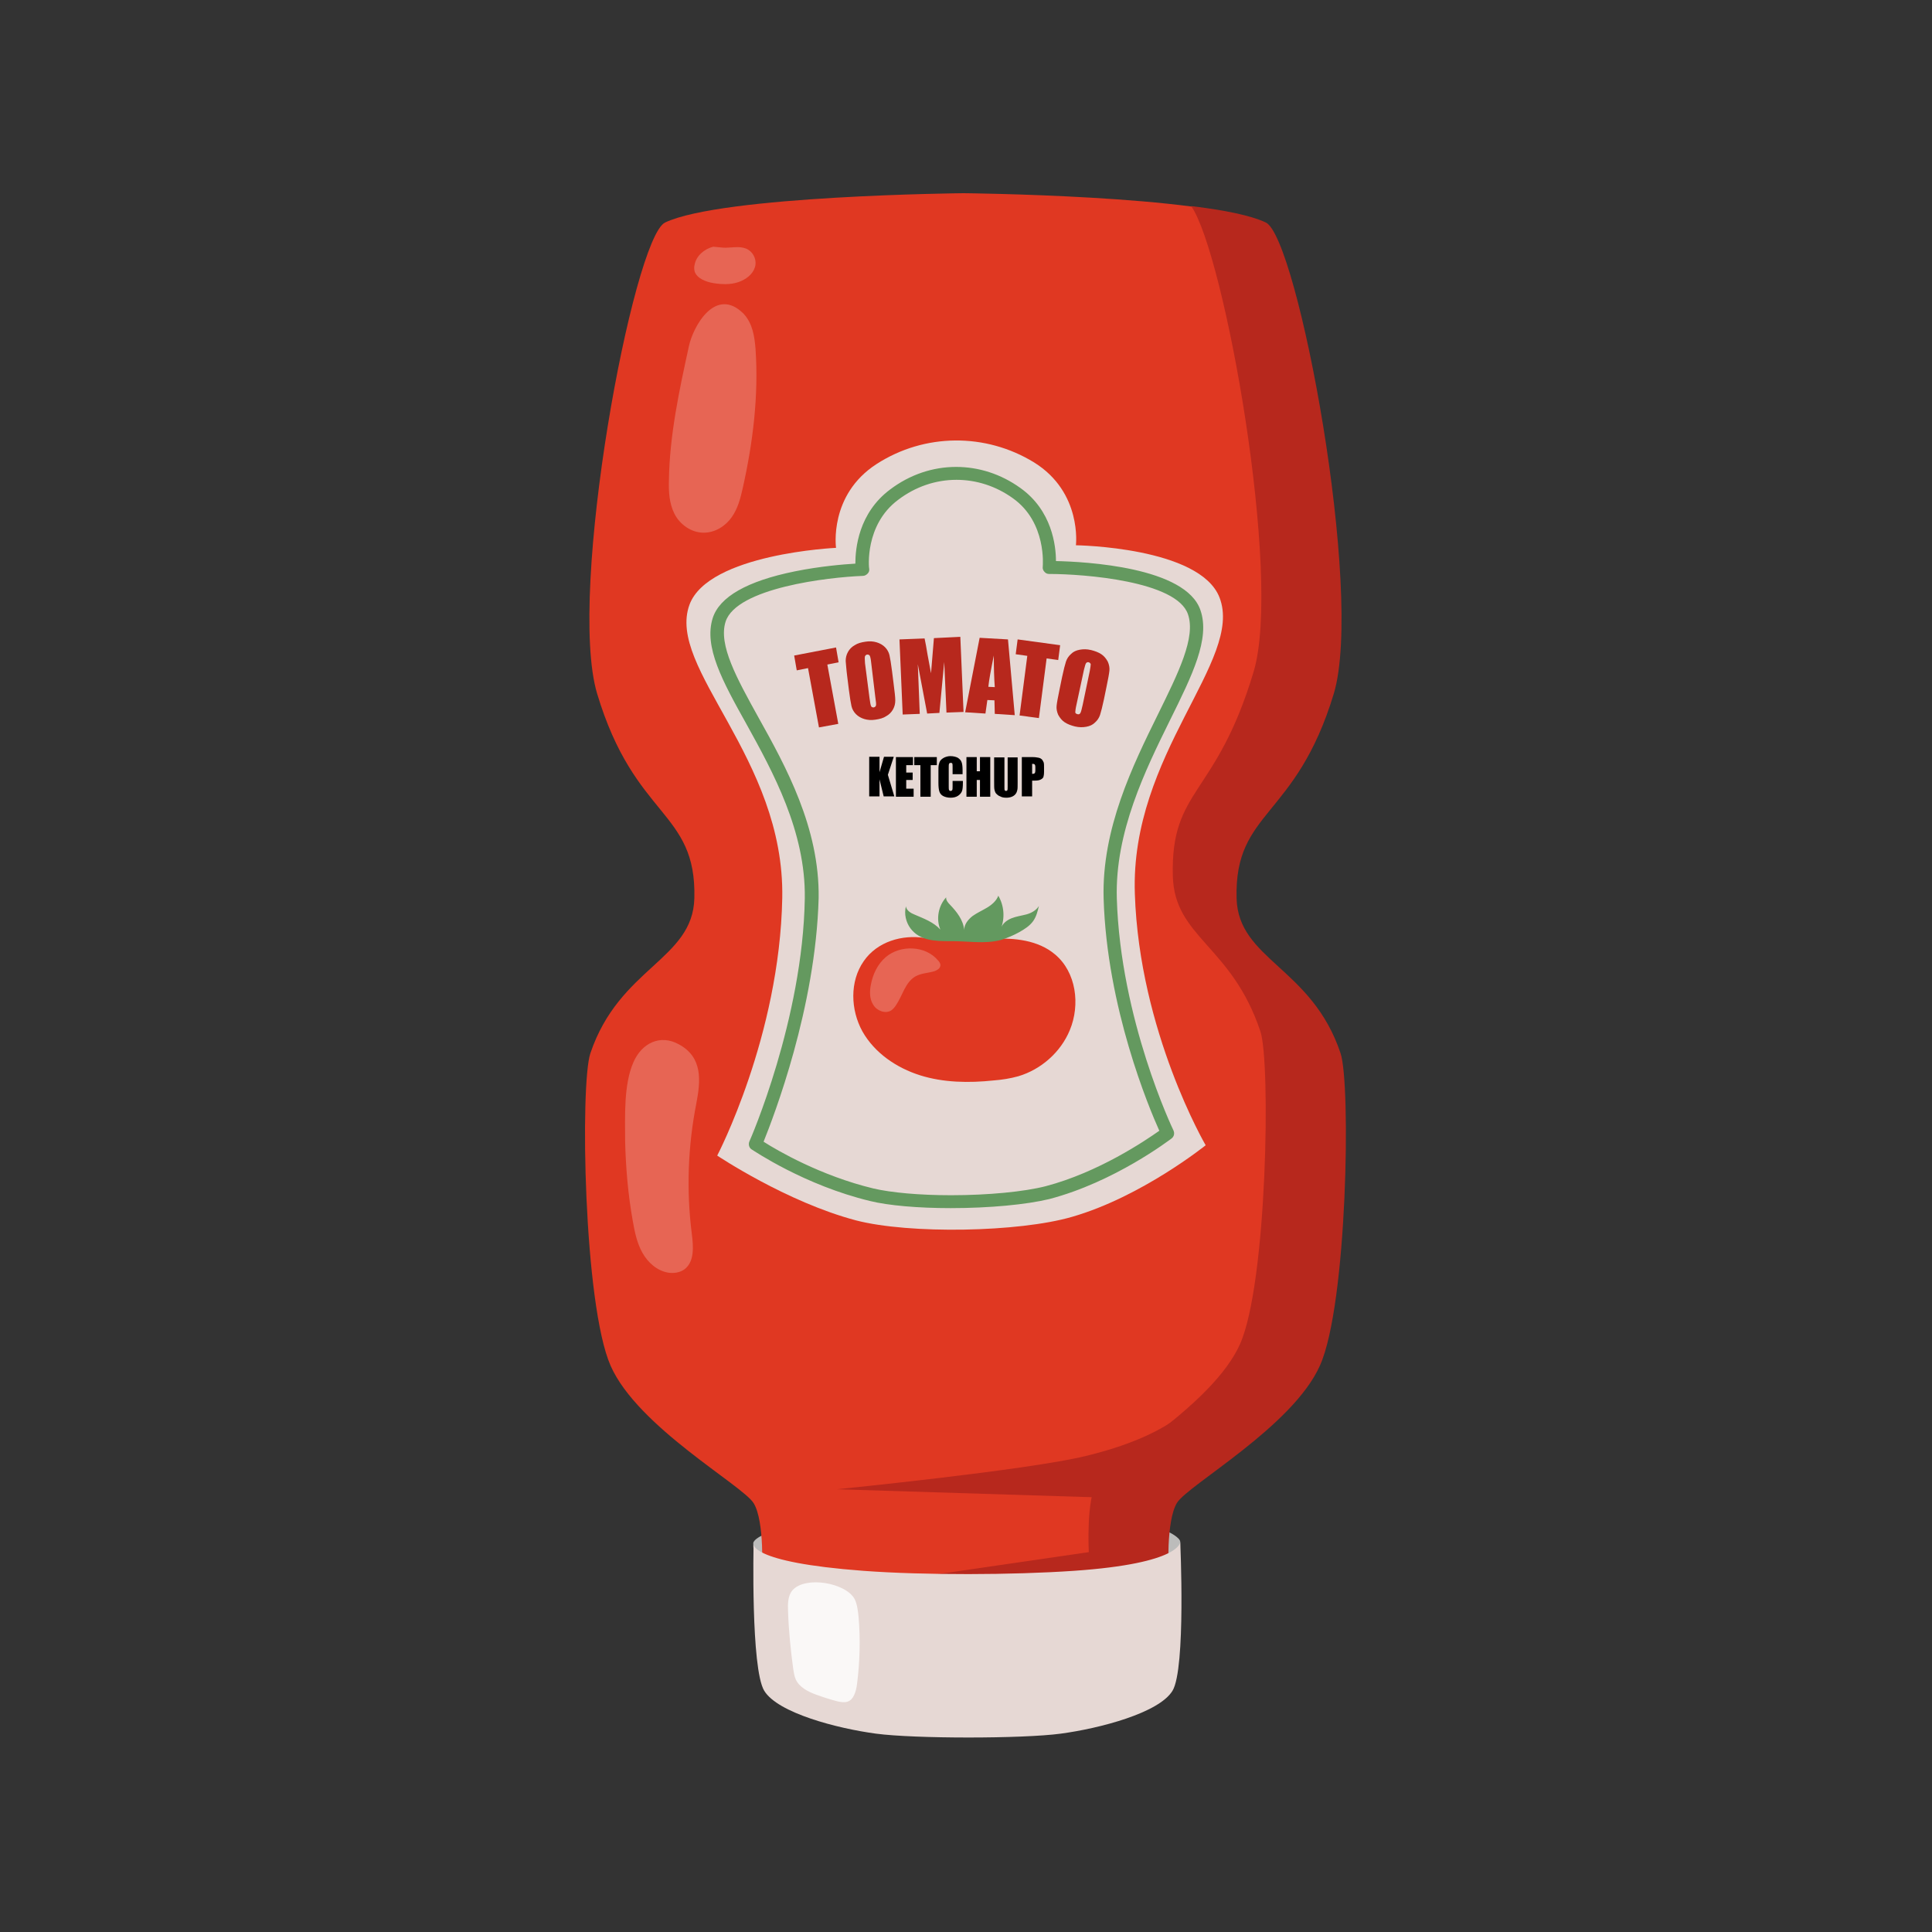 <svg xmlns="http://www.w3.org/2000/svg" xmlns:xlink="http://www.w3.org/1999/xlink" width="500" zoomAndPan="magnify" viewBox="0 0 375 375" height="500" preserveAspectRatio="xMidYMid meet" version="1.0"><rect x="0" y="0" width="375" height="375" fill="#333333" stroke="none"/><defs><clipPath id="id1"><path d="M 113 37.5 L 261 37.5 L 261 312 L 113 312 Z M 113 37.5 " clip-rule="nonzero"/></clipPath><clipPath id="id2"><path d="M 146 299 L 230 299 L 230 337.5 L 146 337.5 Z M 146 299 " clip-rule="nonzero"/></clipPath></defs><path fill="#bcbcbb" d="M 148.836 297.637 C 151.523 296.762 154.336 296.324 157.086 296.012 C 163.586 295.324 170.148 295.387 176.648 295.449 C 189.211 295.637 201.836 295.762 214.398 295.949 C 218.398 296.012 222.523 296.074 226.398 297.199 C 227.082 297.387 229.082 298.516 229.082 299.266 C 229.082 301.453 228.957 300.266 228.395 301.203 C 227.895 302.145 227.02 302.832 226.145 303.395 C 217.898 309.09 207.336 310.027 197.398 311.094 C 188.586 312.031 179.773 313.094 170.961 312.156 C 162.086 311.219 153.711 308.027 147.086 301.895 C 146.211 301.078 146.211 300.703 146.211 299.516 C 146.273 298.828 147.773 298.012 148.836 297.637 Z M 148.836 297.637 " fill-opacity="1" fill-rule="nonzero"/><g clip-path="url(#id1)"><path fill="#e03822" d="M 259.457 204.457 C 253.895 187.75 239.582 186.312 239.27 174.359 C 238.832 157.211 250.77 159.027 258.145 134.621 C 264.02 114.973 251.145 46.199 244.957 43.195 C 233.957 37.938 187.023 37.5 187.023 37.5 C 187.023 37.5 140.086 37.938 129.086 43.195 C 122.898 46.199 110.023 114.973 115.898 134.621 C 123.211 159.027 135.211 157.211 134.773 174.359 C 134.461 186.312 120.211 187.75 114.586 204.457 C 112.586 210.402 113.273 253.207 118.523 265.098 C 123.773 276.988 144.086 288.25 146.273 291.754 C 148.461 295.258 147.898 305.523 147.898 305.523 L 186.961 311.219 L 226.023 305.523 C 226.023 305.523 225.461 295.324 227.645 291.754 C 229.832 288.25 250.145 276.926 255.395 265.098 C 260.77 253.207 261.395 210.402 259.457 204.457 Z M 259.457 204.457 " fill-opacity="1" fill-rule="nonzero"/></g><path fill="#b7281d" d="M 260.207 204.457 C 254.645 187.75 240.332 186.312 240.02 174.359 C 239.582 157.211 251.52 159.027 258.895 134.621 C 264.77 114.973 251.895 46.199 245.707 43.195 C 242.832 41.816 237.52 40.754 231.207 40.004 C 237.645 49.141 248.895 111.781 243.332 130.367 C 236.02 154.773 227.207 152.895 227.645 170.039 C 227.957 181.992 239.082 183.496 244.645 200.203 C 246.645 206.148 245.957 248.953 240.707 260.84 C 235.457 272.73 215.148 283.996 212.961 287.5 C 210.773 291.004 211.336 301.266 211.336 301.266 L 172.273 306.961 L 148.773 303.52 C 148.773 304.711 148.711 305.461 148.711 305.461 L 187.773 311.156 L 226.832 305.461 C 226.832 305.461 226.273 295.258 228.457 291.691 C 230.645 288.188 250.957 276.863 256.207 265.035 C 261.52 253.207 262.207 210.402 260.207 204.457 Z M 260.207 204.457 " fill-opacity="1" fill-rule="nonzero"/><g clip-path="url(#id2)"><path fill="#e6d8d4" d="M 208.398 304.898 C 196.586 305.711 179.398 305.773 167.586 304.898 C 145.023 303.207 146.273 299.578 146.273 299.578 C 146.273 299.578 145.711 323.859 148.336 328.176 C 150.961 332.492 162.523 335.496 170.023 336.5 C 177.523 337.5 198.461 337.5 205.898 336.5 C 213.398 335.496 224.961 332.492 227.582 328.176 C 230.207 323.859 229.082 299.266 229.082 299.266 C 229.082 299.266 229.457 303.457 208.398 304.898 Z M 208.398 304.898 " fill-opacity="1" fill-rule="nonzero"/></g><path fill="#e6d8d4" d="M 220.273 173.484 C 219.336 146.324 241.457 128.176 236.707 115.973 C 232.895 106.148 208.836 105.836 208.836 105.836 C 208.836 105.836 210.086 95.574 200.711 89.754 C 191.336 83.996 179.461 84.059 170.148 90.066 C 160.836 96.074 162.273 106.336 162.273 106.336 C 162.273 106.336 137.523 107.461 133.836 117.352 C 129.273 129.676 152.336 147.074 151.836 174.297 C 151.336 201.141 139.211 224.297 139.211 224.297 C 139.211 224.297 152.648 233.309 166.148 236.875 C 176.523 239.566 197.773 239.191 208.086 236.188 C 221.586 232.305 234.02 222.293 234.02 222.293 C 234.02 222.293 221.148 200.266 220.273 173.484 Z M 220.273 173.484 " fill-opacity="1" fill-rule="nonzero"/><path fill="#64995f" d="M 184.523 234.496 C 178.211 234.496 172.461 233.996 168.898 233.121 C 156.148 230.055 146.336 223.355 145.898 223.105 C 145.398 222.793 145.211 222.105 145.461 221.543 C 145.586 221.293 155.836 197.887 156.211 174.359 C 156.398 161.406 150.023 149.828 144.898 140.566 C 140.211 132.18 136.586 125.547 138.336 119.977 C 139.648 115.848 145.023 112.781 154.273 110.902 C 159.211 109.902 163.836 109.527 166.023 109.402 C 166.023 106.461 166.648 99.578 172.773 95.008 C 176.586 92.129 181.023 90.629 185.586 90.629 C 189.961 90.629 194.273 92.004 198.023 94.695 C 204.211 99.078 204.961 105.961 204.961 108.902 C 210.586 109.027 230.207 110.027 233.02 118.477 C 234.895 123.984 231.457 130.992 227.082 139.816 C 222.336 149.453 216.398 161.469 216.773 174.359 C 217.461 197.887 227.645 219.164 227.77 219.414 C 228.02 219.977 227.895 220.605 227.395 220.98 C 226.957 221.293 216.336 229.426 203.648 232.742 C 199.211 233.809 192.086 234.496 184.523 234.496 Z M 148.211 221.605 C 150.836 223.293 159.336 228.238 169.523 230.68 C 172.961 231.492 178.461 231.992 184.586 231.992 C 191.836 231.992 198.836 231.305 202.961 230.242 C 213.211 227.551 222.273 221.418 225.023 219.477 C 223.023 215.035 214.836 195.574 214.211 174.359 C 213.836 160.84 219.898 148.516 224.773 138.625 C 228.707 130.617 232.145 123.734 230.582 119.227 C 228.395 112.781 210.398 111.406 203.648 111.406 C 203.273 111.406 202.961 111.281 202.711 110.969 C 202.461 110.715 202.336 110.34 202.398 109.965 C 202.398 109.902 203.211 101.391 196.586 96.699 C 193.273 94.32 189.461 93.133 185.648 93.133 C 181.648 93.133 177.711 94.445 174.336 97.012 C 167.773 101.895 168.648 110.34 168.711 110.402 C 168.773 110.777 168.648 111.094 168.398 111.344 C 168.148 111.594 167.836 111.781 167.461 111.781 C 160.773 112.031 142.961 114.098 140.836 120.668 C 139.398 125.172 143.023 131.68 147.211 139.254 C 152.523 148.766 159.086 160.652 158.898 174.297 C 158.336 195.637 150.148 216.785 148.211 221.605 Z M 148.211 221.605 " fill-opacity="1" fill-rule="nonzero"/><path fill="#b7281d" d="M 162.273 125.672 L 162.773 128.551 L 160.586 128.988 L 162.711 140.504 L 158.961 141.191 L 156.836 129.676 L 154.648 130.117 L 154.148 127.238 Z M 162.273 125.672 " fill-opacity="1" fill-rule="nonzero"/><path fill="#b7281d" d="M 173.461 132.805 C 173.648 134.246 173.773 135.309 173.773 135.934 C 173.773 136.562 173.648 137.125 173.336 137.688 C 173.023 138.25 172.586 138.688 172.023 139 C 171.461 139.379 170.773 139.566 169.898 139.691 C 169.148 139.816 168.398 139.754 167.773 139.566 C 167.148 139.379 166.586 139.066 166.148 138.625 C 165.711 138.188 165.398 137.625 165.273 137.062 C 165.148 136.5 164.961 135.434 164.773 133.934 L 164.461 131.43 C 164.273 129.992 164.211 128.926 164.148 128.301 C 164.148 127.676 164.273 127.113 164.586 126.547 C 164.898 125.984 165.336 125.547 165.898 125.234 C 166.461 124.859 167.148 124.672 168.023 124.547 C 168.773 124.422 169.523 124.484 170.148 124.672 C 170.773 124.859 171.336 125.172 171.773 125.609 C 172.211 126.047 172.523 126.613 172.648 127.176 C 172.773 127.738 172.961 128.801 173.148 130.305 Z M 169.086 128.551 C 169.023 127.863 168.898 127.426 168.836 127.301 C 168.711 127.113 168.586 127.051 168.336 127.051 C 168.148 127.051 168.023 127.176 167.898 127.363 C 167.836 127.551 167.836 127.988 167.898 128.738 L 168.773 135.496 C 168.898 136.312 168.961 136.875 169.086 137.062 C 169.148 137.25 169.336 137.312 169.586 137.312 C 169.836 137.25 169.961 137.125 170.023 136.938 C 170.086 136.688 170.023 136.188 169.898 135.309 Z M 169.086 128.551 " fill-opacity="1" fill-rule="nonzero"/><path fill="#b7281d" d="M 186.398 123.609 L 187.023 138.188 L 183.711 138.312 L 183.273 128.488 L 182.336 138.375 L 179.961 138.5 L 178.148 128.926 L 178.523 138.562 L 175.211 138.688 L 174.586 124.109 L 179.461 123.922 C 179.648 124.797 179.836 125.797 180.023 126.988 L 180.711 130.68 L 181.273 123.859 Z M 186.398 123.609 " fill-opacity="1" fill-rule="nonzero"/><path fill="#b7281d" d="M 195.648 124.109 L 196.961 138.812 L 193.086 138.562 L 193.023 135.934 L 191.648 135.871 L 191.273 138.5 L 187.336 138.25 L 190.148 123.797 Z M 193.086 133.371 C 192.961 131.68 192.898 129.676 192.898 127.238 C 192.336 129.992 191.961 132.055 191.836 133.309 Z M 193.086 133.371 " fill-opacity="1" fill-rule="nonzero"/><path fill="#b7281d" d="M 205.773 125.234 L 205.398 128.113 L 203.148 127.801 L 201.648 139.379 L 197.898 138.875 L 199.398 127.301 L 197.148 126.988 L 197.523 124.109 Z M 205.773 125.234 " fill-opacity="1" fill-rule="nonzero"/><path fill="#b7281d" d="M 214.273 135.746 C 213.961 137.188 213.711 138.188 213.523 138.75 C 213.336 139.316 213.023 139.816 212.523 140.254 C 212.086 140.691 211.523 140.941 210.836 141.066 C 210.148 141.191 209.461 141.191 208.648 141.004 C 207.898 140.816 207.211 140.566 206.648 140.191 C 206.086 139.816 205.711 139.316 205.398 138.75 C 205.148 138.188 205.023 137.562 205.086 137 C 205.148 136.375 205.336 135.371 205.648 133.871 L 206.148 131.43 C 206.461 129.992 206.711 128.988 206.898 128.426 C 207.086 127.863 207.398 127.363 207.898 126.926 C 208.336 126.484 208.898 126.234 209.586 126.109 C 210.273 125.984 210.961 125.984 211.773 126.172 C 212.523 126.359 213.211 126.613 213.773 126.988 C 214.336 127.363 214.711 127.863 215.023 128.426 C 215.273 128.988 215.398 129.613 215.336 130.18 C 215.273 130.805 215.086 131.805 214.773 133.309 Z M 211.523 130.242 C 211.648 129.551 211.711 129.113 211.711 128.926 C 211.648 128.738 211.523 128.613 211.336 128.551 C 211.148 128.488 210.961 128.551 210.836 128.676 C 210.711 128.801 210.586 129.238 210.398 129.992 L 208.961 136.688 C 208.773 137.5 208.711 138.062 208.711 138.25 C 208.711 138.438 208.898 138.562 209.148 138.625 C 209.398 138.688 209.586 138.625 209.711 138.375 C 209.836 138.188 209.961 137.625 210.148 136.812 Z M 211.523 130.242 " fill-opacity="1" fill-rule="nonzero"/><path fill="#000000" d="M 173.461 146.949 L 172.336 150.391 L 173.586 154.582 L 171.523 154.582 L 170.711 151.266 L 170.711 154.582 L 168.711 154.582 L 168.711 146.887 L 170.711 146.887 L 170.711 149.891 L 171.586 146.887 L 173.461 146.887 Z M 173.461 146.949 " fill-opacity="1" fill-rule="nonzero"/><path fill="#000000" d="M 173.898 146.949 L 177.211 146.949 L 177.211 148.516 L 175.898 148.516 L 175.898 149.953 L 177.148 149.953 L 177.148 151.391 L 175.898 151.391 L 175.898 153.082 L 177.336 153.082 L 177.336 154.645 L 173.898 154.645 Z M 173.898 146.949 " fill-opacity="1" fill-rule="nonzero"/><path fill="#000000" d="M 181.836 146.949 L 181.836 148.516 L 180.648 148.516 L 180.648 154.645 L 178.648 154.645 L 178.648 148.516 L 177.461 148.516 L 177.461 146.949 Z M 181.836 146.949 " fill-opacity="1" fill-rule="nonzero"/><path fill="#000000" d="M 186.898 150.266 L 184.898 150.266 L 184.898 148.953 C 184.898 148.578 184.898 148.324 184.836 148.199 C 184.773 148.074 184.711 148.074 184.523 148.074 C 184.336 148.074 184.273 148.137 184.211 148.262 C 184.148 148.387 184.148 148.641 184.148 149.016 L 184.148 152.582 C 184.148 152.957 184.148 153.207 184.211 153.332 C 184.273 153.457 184.336 153.52 184.523 153.52 C 184.648 153.52 184.773 153.457 184.836 153.332 C 184.898 153.207 184.898 152.957 184.898 152.52 L 184.898 151.582 L 186.898 151.582 L 186.898 151.895 C 186.898 152.707 186.836 153.27 186.711 153.582 C 186.586 153.895 186.336 154.207 185.961 154.457 C 185.586 154.711 185.086 154.836 184.523 154.836 C 183.961 154.836 183.461 154.711 183.086 154.52 C 182.711 154.332 182.461 154.02 182.336 153.645 C 182.211 153.27 182.148 152.707 182.148 151.957 L 182.148 149.703 C 182.148 149.141 182.148 148.766 182.211 148.453 C 182.273 148.199 182.336 147.887 182.523 147.637 C 182.711 147.387 182.961 147.199 183.336 147.012 C 183.648 146.887 184.023 146.762 184.461 146.762 C 185.023 146.762 185.523 146.887 185.898 147.074 C 186.273 147.324 186.523 147.574 186.648 147.949 C 186.773 148.262 186.836 148.828 186.836 149.516 L 186.836 150.266 Z M 186.898 150.266 " fill-opacity="1" fill-rule="nonzero"/><path fill="#000000" d="M 192.211 146.949 L 192.211 154.645 L 190.211 154.645 L 190.211 151.391 L 189.586 151.391 L 189.586 154.645 L 187.586 154.645 L 187.586 146.949 L 189.586 146.949 L 189.586 149.703 L 190.211 149.703 L 190.211 146.949 Z M 192.211 146.949 " fill-opacity="1" fill-rule="nonzero"/><path fill="#000000" d="M 197.523 146.949 L 197.523 152.082 C 197.523 152.645 197.523 153.082 197.461 153.332 C 197.398 153.582 197.336 153.832 197.148 154.082 C 196.961 154.332 196.711 154.52 196.398 154.645 C 196.086 154.773 195.711 154.836 195.336 154.836 C 194.898 154.836 194.461 154.773 194.148 154.582 C 193.773 154.457 193.523 154.207 193.336 154.02 C 193.148 153.77 193.086 153.52 193.023 153.27 C 192.961 153.02 192.961 152.457 192.961 151.582 L 192.961 147.012 L 194.961 147.012 L 194.961 152.77 C 194.961 153.082 194.961 153.332 195.023 153.395 C 195.086 153.457 195.148 153.52 195.273 153.52 C 195.398 153.52 195.461 153.457 195.523 153.395 C 195.586 153.27 195.586 153.02 195.586 152.645 L 195.586 147.012 L 197.523 147.012 Z M 197.523 146.949 " fill-opacity="1" fill-rule="nonzero"/><path fill="#000000" d="M 198.336 146.949 L 200.336 146.949 C 200.898 146.949 201.273 147.012 201.586 147.074 C 201.898 147.137 202.086 147.262 202.273 147.449 C 202.398 147.637 202.523 147.824 202.586 148.012 C 202.648 148.262 202.648 148.578 202.648 149.078 L 202.648 149.766 C 202.648 150.266 202.586 150.641 202.523 150.828 C 202.398 151.078 202.211 151.203 201.961 151.328 C 201.711 151.453 201.336 151.516 200.898 151.516 L 200.336 151.516 L 200.336 154.582 L 198.336 154.582 Z M 200.336 148.262 L 200.336 150.203 C 200.398 150.203 200.461 150.203 200.461 150.203 C 200.648 150.203 200.773 150.141 200.836 150.078 C 200.898 150.016 200.961 149.828 200.961 149.516 L 200.961 148.891 C 200.961 148.641 200.898 148.453 200.836 148.387 C 200.711 148.262 200.586 148.262 200.336 148.262 Z M 200.336 148.262 " fill-opacity="1" fill-rule="nonzero"/><path fill="#e03822" d="M 167.648 186.562 C 164.898 190.504 165.086 196.012 167.398 200.203 C 169.773 204.395 174.023 207.273 178.586 208.715 C 183.148 210.152 188.086 210.215 192.836 209.715 C 194.461 209.59 196.086 209.34 197.648 208.902 C 202.086 207.586 205.898 204.207 207.648 199.953 C 209.711 195.008 208.898 188.688 204.773 185.246 C 201.523 182.492 196.898 181.992 192.648 182.242 C 187.961 182.492 184.086 182.809 179.461 182.055 C 175.148 181.367 170.273 182.742 167.648 186.562 Z M 167.648 186.562 " fill-opacity="1" fill-rule="nonzero"/><path fill="#63995f" d="M 176.711 180.18 C 175.836 178.988 175.461 177.363 175.836 175.922 C 175.961 176.738 176.773 177.238 177.586 177.551 C 179.336 178.301 181.211 178.988 182.523 180.43 C 181.648 178.363 182.148 175.797 183.648 174.172 C 183.586 174.734 184.023 175.234 184.398 175.609 C 185.711 176.988 186.961 178.551 187.148 180.492 C 187.148 179.426 187.898 178.488 188.773 177.801 C 189.648 177.176 190.648 176.738 191.586 176.172 C 192.523 175.609 193.398 174.859 193.773 173.859 C 194.898 175.797 195.086 178.176 194.273 180.242 C 194.523 179.301 195.398 178.613 196.336 178.238 C 197.273 177.863 198.273 177.738 199.211 177.488 C 200.148 177.238 201.086 176.738 201.648 175.859 C 201.398 176.926 201.148 177.926 200.523 178.801 C 199.836 179.742 198.836 180.367 197.836 180.93 C 196.711 181.555 195.523 182.055 194.336 182.43 C 191.086 183.309 187.711 182.617 184.398 182.68 C 181.523 182.68 178.523 182.617 176.711 180.18 Z M 176.711 180.18 " fill-opacity="1" fill-rule="nonzero"/><path fill="#ffffff" d="M 171.961 185.746 C 170.336 187.125 169.398 189.129 169.023 191.191 C 168.773 192.508 168.773 193.945 169.523 195.07 C 170.211 196.199 171.836 196.824 172.961 196.137 C 173.336 195.887 173.648 195.512 173.898 195.133 C 175.211 193.195 175.711 190.629 177.711 189.504 C 178.836 188.875 180.211 188.875 181.398 188.5 C 181.898 188.312 182.461 188 182.523 187.438 C 182.586 187.062 182.336 186.688 182.086 186.438 C 179.648 183.496 174.773 183.371 171.961 185.746 Z M 171.961 185.746 " fill-opacity="0.228" fill-rule="nonzero"/><path fill="#ffffff" d="M 133.711 67.227 C 131.836 75.797 129.961 84.496 129.836 93.258 C 129.773 95.449 129.898 97.699 130.898 99.703 C 131.898 101.707 134.086 103.395 136.586 103.395 C 138.836 103.395 140.836 102.082 142.023 100.391 C 143.211 98.703 143.711 96.762 144.148 94.82 C 146.148 85.934 147.273 76.801 146.648 67.727 C 146.461 65.348 146.086 62.781 144.336 60.902 C 138.898 55.461 134.523 63.344 133.711 67.227 Z M 133.711 67.227 " fill-opacity="0.228" fill-rule="nonzero"/><path fill="#ffffff" d="M 138.461 47.887 C 136.648 48.324 135.148 49.703 134.836 51.328 C 134.711 51.77 134.711 52.27 134.836 52.707 C 135.273 54.02 136.961 54.711 138.523 54.961 C 140.086 55.211 141.773 55.273 143.273 54.773 C 144.773 54.27 146.086 53.27 146.523 51.895 C 146.961 50.516 146.273 48.891 144.836 48.262 C 143.461 47.699 141.898 48.137 140.398 48.074 Z M 138.461 47.887 " fill-opacity="0.228" fill-rule="nonzero"/><path fill="#ffffff" d="M 122.836 237.062 C 123.211 239.191 123.648 241.316 124.711 243.195 C 125.773 245.07 127.523 246.637 129.648 247.012 C 130.773 247.199 131.961 247.012 132.836 246.387 C 134.836 244.883 134.586 241.941 134.273 239.441 C 133.211 231.055 133.523 222.48 135.148 214.223 C 136.023 209.715 136.398 205.211 131.773 202.707 C 128.148 200.703 124.586 202.457 122.961 206.148 C 121.023 210.527 121.336 216.785 121.336 221.48 C 121.461 226.613 121.898 231.867 122.836 237.062 Z M 122.836 237.062 " fill-opacity="0.228" fill-rule="nonzero"/><path fill="#ffffff" d="M 153.836 308.652 C 152.898 309.715 152.898 311.344 152.961 312.781 C 153.086 316.535 153.461 320.227 153.961 323.922 C 154.086 324.609 154.148 325.297 154.461 325.984 C 155.148 327.488 156.836 328.363 158.398 328.926 C 159.773 329.426 161.148 329.867 162.586 330.242 C 163.211 330.367 163.836 330.492 164.461 330.305 C 165.711 329.93 166.148 328.301 166.336 326.988 C 166.898 322.605 167.023 318.227 166.648 313.844 C 166.523 312.656 166.398 311.469 165.898 310.402 C 164.211 307.211 156.336 305.836 153.836 308.652 Z M 153.836 308.652 " fill-opacity="0.808" fill-rule="nonzero"/><path fill="#b7281d" d="M 231.145 272.73 C 231.145 272.73 227.27 278.613 210.711 282.617 C 199.398 285.371 162.461 289.062 162.461 289.062 L 222.586 290.941 L 229.332 282.43 Z M 231.145 272.73 " fill-opacity="1" fill-rule="nonzero"/></svg>